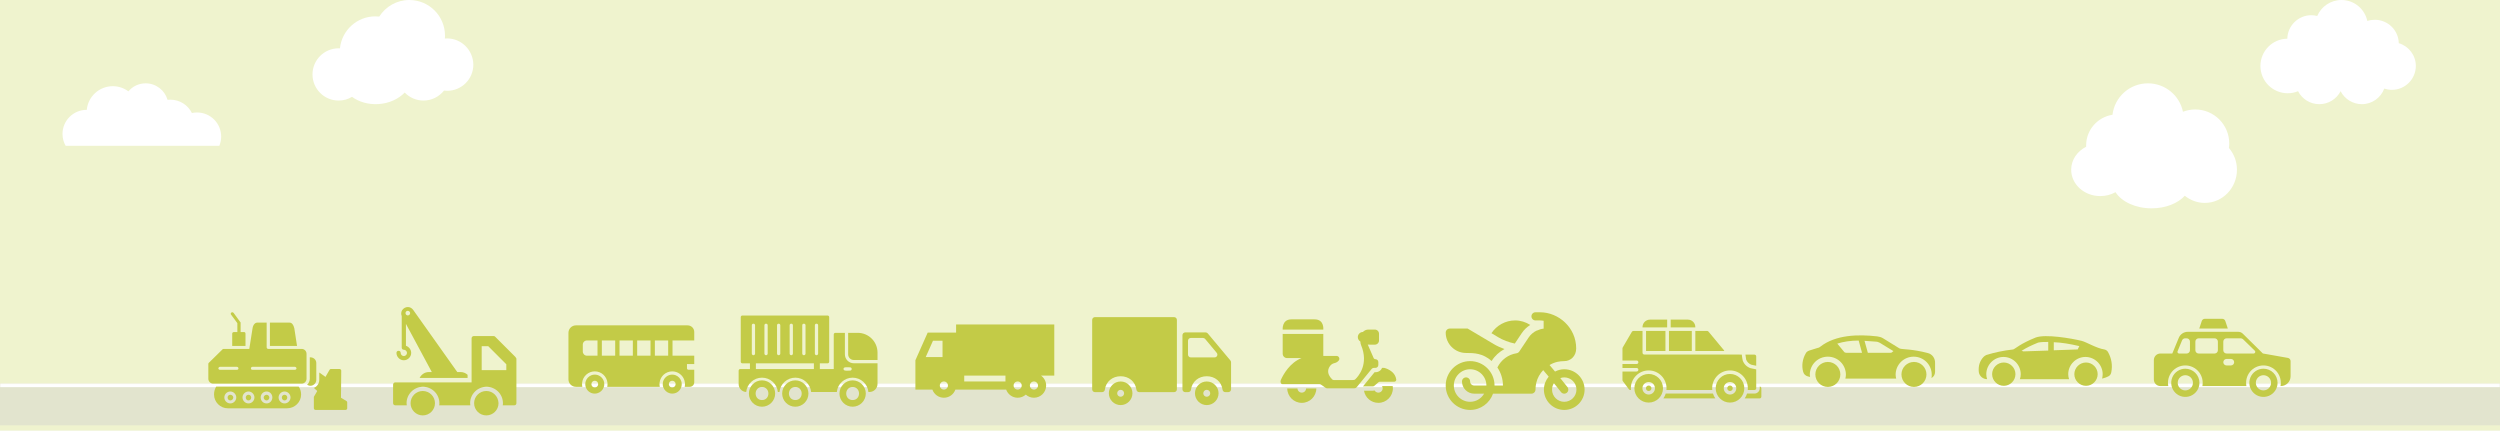 <svg width="1440" height="248" viewBox="0 0 1440 248" fill="none" xmlns="http://www.w3.org/2000/svg">
<rect width="1440" height="248" fill="#F4F6E4"/>
<rect width="1440" height="248" fill="#EFF3CE"/>
<path d="M1283.86 85.218C1283.98 84.406 1284.05 83.532 1284.05 82.657C1284.05 71.854 1275.3 63.049 1264.44 63.049C1261.94 63.049 1259.57 63.549 1257.38 64.361C1255.45 54.994 1247.14 48 1237.21 48C1226.66 48 1217.98 55.931 1216.79 66.109C1208.24 67.421 1201.62 74.789 1201.62 83.719C1201.62 83.969 1201.62 84.281 1201.62 84.531C1196.5 87.091 1193 92.087 1193 97.769C1193 106.137 1200.49 112.944 1209.74 112.944C1212.98 112.944 1215.98 112.132 1218.54 110.696C1222.04 116.191 1230.03 120 1239.33 120C1247.39 120 1254.45 117.128 1258.44 112.756C1261.63 115.317 1265.62 116.878 1269.93 116.878C1280.17 116.878 1288.48 108.323 1288.48 97.769C1288.48 92.961 1286.73 88.59 1283.86 85.218Z" fill="white"/>
<path d="M257.525 22.132C257.082 22.132 256.64 22.132 256.26 22.195C256.324 21.626 256.324 21.12 256.324 20.551C256.324 9.232 247.155 0 235.773 0C228.501 0 222.114 3.794 218.446 9.548C217.688 9.485 216.992 9.422 216.233 9.422C205.61 9.422 196.884 17.453 195.809 27.823C195.556 27.823 195.303 27.823 195.05 27.823C186.766 27.823 180 34.526 180 42.873C180 51.157 186.703 57.922 195.05 57.922C197.895 57.922 200.488 57.164 202.764 55.773C206.685 58.681 212.123 60.325 218.004 59.946C224.201 59.567 229.576 56.974 233.117 53.306C235.836 56.152 239.693 57.922 243.93 57.922C248.736 57.922 252.972 55.646 255.755 52.168C256.387 52.231 256.956 52.295 257.588 52.295C265.872 52.295 272.638 45.592 272.638 37.245C272.575 28.898 265.809 22.132 257.525 22.132Z" fill="white"/>
<path d="M126.333 84C126.999 82.358 127.398 80.538 127.398 78.673C127.398 70.994 121.184 64.779 113.504 64.779C112.483 64.779 111.507 64.912 110.53 65.09C108.266 60.518 103.561 57.411 98.101 57.411C97.568 57.411 97.036 57.455 96.503 57.499C94.95 52.039 89.889 48 83.896 48C79.901 48 76.35 49.776 73.953 52.617C71.423 50.752 68.316 49.642 64.986 49.642C57.13 49.642 50.693 55.635 49.983 63.27C49.938 63.27 49.938 63.27 49.894 63.27C42.215 63.27 36 69.485 36 77.164C36 79.65 36.666 82.002 37.82 84H126.333Z" fill="white"/>
<path d="M1381.7 24.864C1381.53 17.399 1375.41 11.394 1367.89 11.394C1366.38 11.394 1364.92 11.618 1363.57 12.067C1362.11 5.164 1355.99 0 1348.7 0C1342.41 0 1337.02 3.817 1334.72 9.205C1333.6 8.924 1332.48 8.756 1331.3 8.756C1323.78 8.756 1317.66 14.818 1317.49 22.282C1308.9 22.395 1302 29.411 1302 37.998C1302 46.698 1309.07 53.714 1317.72 53.714C1319.79 53.714 1321.81 53.321 1323.67 52.535C1325.97 56.969 1330.57 60 1335.96 60C1341.29 60 1345.89 56.969 1348.19 52.535C1350.49 56.969 1355.1 60 1360.43 60C1366.32 60 1371.37 56.296 1373.34 51.02C1374.68 51.469 1376.14 51.749 1377.72 51.749C1385.35 51.749 1391.52 45.575 1391.52 37.942C1391.52 31.824 1387.37 26.548 1381.7 24.864Z" fill="white"/>
<mask id="path-5-inside-1_11_49653" fill="white">
<path d="M0 221H1440V245H0V221Z"/>
</mask>
<path d="M0 221H1440V245H0V221Z" fill="#F0F1D5"/>
<path d="M0 221H1440V245H0V221Z" fill="#E2E4CE"/>
<path d="M0 223H1440V219H0V223Z" fill="white" mask="url(#path-5-inside-1_11_49653)"/>
<g clip-path="url(#clip0_11_49653)">
<path fill-rule="evenodd" clip-rule="evenodd" d="M173.748 220.969H122.811C121.248 220.969 119.998 219.719 119.998 218.156V209.562C119.998 209.25 120.154 209.094 120.311 208.938L128.123 201.281C128.279 201.125 128.436 200.969 128.748 200.969H143.592L145.467 189.094C145.779 187.062 146.873 185.812 148.279 185.812H153.592V200.031C153.592 200.656 154.061 200.969 154.529 200.969H171.404H173.748C175.311 200.969 176.561 202.219 176.561 203.781V218.156C176.561 219.719 175.311 220.969 173.748 220.969ZM169.842 213H145.467C144.842 213 144.529 212.688 144.529 212.219C144.529 211.75 144.842 211.281 145.467 211.281H169.842C170.311 211.281 170.779 211.75 170.779 212.219C170.779 212.688 170.311 213 169.842 213ZM136.404 213H126.717C126.248 213 125.779 212.688 125.779 212.219C125.779 211.75 126.248 211.281 126.717 211.281H136.404C137.029 211.281 137.342 211.75 137.342 212.219C137.342 212.688 137.029 213 136.404 213ZM155.467 185.812H166.717C168.123 185.812 169.061 187.062 169.529 189.094L171.092 199.25H155.467V185.812Z" fill="#C3CB47"/>
<path fill-rule="evenodd" clip-rule="evenodd" d="M133.748 199.25V192.219C133.748 191.594 134.217 191.281 134.686 191.281H140.623C141.092 191.281 141.404 191.594 141.404 192.219V199.25H133.748Z" fill="#C3CB47"/>
<path fill-rule="evenodd" clip-rule="evenodd" d="M137.654 193C137.186 193 136.717 192.688 136.717 192.219V186.125L133.123 181.282C132.811 180.969 132.811 180.344 133.279 180.032C133.592 179.719 134.217 179.875 134.529 180.188L138.279 185.344C138.436 185.5 138.592 185.657 138.592 185.813V192.219C138.592 192.688 138.123 193 137.654 193Z" fill="#C3CB47"/>
<path fill-rule="evenodd" clip-rule="evenodd" d="M178.748 222.219C178.123 222.219 177.342 221.906 176.873 221.594C177.811 220.812 178.436 219.562 178.436 218.156V205.812H178.748C180.623 205.812 182.186 207.219 182.186 209.094V218.781C182.186 220.656 180.623 222.219 178.748 222.219Z" fill="#C3CB47"/>
<path fill-rule="evenodd" clip-rule="evenodd" d="M199.061 236.125H181.717C181.248 236.125 180.779 235.656 180.779 235.188V228.781C180.779 228.625 180.779 228.469 180.936 228.312L189.842 213C189.998 212.688 190.311 212.531 190.623 212.531H195.623C195.936 212.531 196.092 212.688 196.248 212.844C196.404 213 196.561 213.156 196.561 213.469L196.404 229.094L199.529 230.969C199.842 231.125 199.998 231.438 199.998 231.75V235.188C199.998 235.656 199.529 236.125 199.061 236.125Z" fill="#C3CB47"/>
<path fill-rule="evenodd" clip-rule="evenodd" d="M165.311 235.188H131.248C126.873 235.188 123.279 231.594 123.279 227.219C123.279 225.5 123.748 223.938 124.529 222.688H172.029C172.967 223.938 173.436 225.5 173.436 227.219C173.436 231.594 169.842 235.188 165.311 235.188ZM132.654 232.375C130.779 232.375 129.217 230.812 129.217 228.938C129.217 227.062 130.779 225.5 132.654 225.5C134.529 225.5 136.092 227.062 136.092 228.938C136.092 230.812 134.529 232.375 132.654 232.375ZM132.654 227.375C131.717 227.375 131.092 228.156 131.092 228.938C131.092 229.875 131.717 230.656 132.654 230.656C133.592 230.656 134.373 229.875 134.373 228.938C134.373 228.156 133.592 227.375 132.654 227.375ZM143.123 232.375C141.248 232.375 139.686 230.812 139.686 228.938C139.686 227.062 141.248 225.5 143.123 225.5C144.998 225.5 146.561 227.062 146.561 228.938C146.561 230.812 144.998 232.375 143.123 232.375ZM143.123 227.375C142.186 227.375 141.561 228.156 141.561 228.938C141.561 229.875 142.186 230.656 143.123 230.656C144.061 230.656 144.686 229.875 144.686 228.938C144.686 228.156 144.061 227.375 143.123 227.375ZM153.592 232.375C151.561 232.375 150.154 230.812 150.154 228.938C150.154 227.062 151.561 225.5 153.592 225.5C155.467 225.5 156.873 227.062 156.873 228.938C156.873 230.812 155.467 232.375 153.592 232.375ZM153.592 227.375C152.654 227.375 151.873 228.156 151.873 228.938C151.873 229.875 152.654 230.656 153.592 230.656C154.373 230.656 155.154 229.875 155.154 228.938C155.154 228.156 154.373 227.375 153.592 227.375ZM163.904 232.375C162.029 232.375 160.467 230.812 160.467 228.938C160.467 227.062 162.029 225.5 163.904 225.5C165.779 225.5 167.342 227.062 167.342 228.938C167.342 230.812 165.779 232.375 163.904 232.375ZM163.904 227.375C162.967 227.375 162.342 228.156 162.342 228.938C162.342 229.875 162.967 230.656 163.904 230.656C164.842 230.656 165.467 229.875 165.467 228.938C165.467 228.156 164.842 227.375 163.904 227.375Z" fill="#C3CB47"/>
<path d="M183.904 214.562L188.748 218C189.217 218.312 189.217 218.938 188.904 219.25C188.748 219.562 188.592 219.719 188.279 219.719C188.123 219.719 187.811 219.562 187.654 219.562L187.498 219.406L184.686 224.562C184.842 224.875 184.842 225.344 184.529 225.656C184.373 225.812 184.217 225.969 183.904 225.969C183.748 225.969 183.436 225.812 183.279 225.656L180.779 223.469C182.654 222.688 183.904 220.812 183.904 218.781V214.562Z" fill="#C3CB47"/>
</g>
<path d="M296.847 205.576L285.211 193.94C284.968 193.697 284.726 193.576 284.362 193.576H272.847C272.241 193.576 271.635 194.182 271.635 194.788V220.243H227.635C227.029 220.243 226.423 220.849 226.423 221.455V232.243C226.423 232.97 227.029 233.455 227.635 233.455H234.302C234.302 233.091 234.18 232.606 234.18 232.243C234.18 227.031 238.423 222.788 243.635 222.788C248.847 222.788 253.09 227.031 253.09 232.243C253.09 232.606 253.09 233.091 252.968 233.455H270.908C270.908 233.091 270.786 232.606 270.786 232.243C270.786 227.031 275.029 222.788 280.241 222.788C285.453 222.788 289.696 227.031 289.696 232.243C289.696 232.606 289.696 233.091 289.574 233.455H296.241C296.968 233.455 297.453 232.97 297.453 232.243V206.546C297.211 206.182 297.09 205.819 296.847 205.576ZM291.514 213.213H277.453V199.394H281.211L291.635 209.819V213.213H291.514Z" fill="#C3CB47"/>
<path d="M280.12 225.212C276.241 225.212 273.09 228.363 273.09 232.242C273.09 236.121 276.241 239.273 280.12 239.273C283.999 239.273 287.15 236.121 287.15 232.242C287.029 228.363 283.999 225.212 280.12 225.212Z" fill="#C3CB47"/>
<path d="M243.514 225.212C239.635 225.212 236.483 228.363 236.483 232.242C236.483 236.121 239.635 239.273 243.514 239.273C247.392 239.273 250.544 236.121 250.544 232.242C250.544 228.363 247.392 225.212 243.514 225.212Z" fill="#C3CB47"/>
<path d="M232.605 207.515C234.908 207.515 236.847 205.576 236.847 203.273C236.847 201.333 235.514 199.758 233.817 199.152V186.546L248.726 214.303H247.029C244.605 214.303 242.665 215.758 241.696 217.697H269.332V215.879C268.241 214.909 266.908 214.303 265.332 214.303H263.393L237.938 178.424C237.211 177.455 236.12 176.849 234.908 176.849C233.574 176.849 232.362 177.576 231.635 178.667C231.029 179.637 230.908 180.97 231.393 182.061V200.243C231.393 200.97 231.877 201.455 232.605 201.455C233.574 201.455 234.423 202.303 234.423 203.273C234.423 204.243 233.574 205.091 232.605 205.091C231.635 205.091 230.787 204.243 230.787 203.273C230.787 202.546 230.302 202.061 229.574 202.061C228.847 202.061 228.362 202.546 228.362 203.273C228.362 205.576 230.302 207.515 232.605 207.515ZM234.908 179.03C235.635 179.03 236.241 179.637 236.241 180.364C236.241 181.091 235.635 181.697 234.908 181.697C234.18 181.697 233.574 181.091 233.574 180.364C233.574 179.637 234.059 179.03 234.908 179.03Z" fill="#C3CB47"/>
<path d="M343.458 215.848C339.553 215.257 336.278 218.793 337.328 222.735C337.814 224.557 339.288 226.031 341.111 226.517C345.052 227.568 348.588 224.292 347.997 220.386C347.648 218.081 345.763 216.197 343.458 215.848ZM342.602 223.205C341.515 223.205 340.641 222.33 340.641 221.243C340.641 220.169 341.515 219.294 342.602 219.294C343.677 219.294 344.551 220.169 344.551 221.243C344.551 222.33 343.677 223.205 342.602 223.205Z" fill="#C3CB47"/>
<path d="M392.479 222.735C393.529 218.793 390.254 215.257 386.349 215.848C384.044 216.197 382.159 218.081 381.81 220.386C381.219 224.292 384.755 227.568 388.697 226.517C390.519 226.031 391.993 224.557 392.479 222.735ZM387.205 223.205C386.13 223.205 385.256 222.33 385.256 221.243C385.256 220.169 386.13 219.294 387.205 219.294C388.292 219.294 389.166 220.169 389.166 221.243C389.166 222.33 388.292 223.205 387.205 223.205Z" fill="#C3CB47"/>
<path d="M327.422 191.72V218.507C327.422 220.877 329.361 222.817 331.732 222.817H335.43C335.318 222.317 335.256 221.78 335.256 221.243C335.256 220.93 335.28 220.618 335.318 220.318C335.768 216.707 338.866 213.909 342.602 213.909C346.338 213.909 349.424 216.707 349.873 220.318C349.911 220.618 349.936 220.93 349.936 221.243C349.936 221.78 349.873 222.317 349.761 222.817H380.046C379.934 222.317 379.871 221.78 379.871 221.243C379.871 220.93 379.896 220.618 379.934 220.318C380.384 216.707 383.47 213.909 387.205 213.909C390.466 213.909 393.227 216.033 394.189 218.969C394.327 219.406 394.427 219.856 394.489 220.318C394.527 220.618 394.552 220.93 394.552 221.243C394.552 221.78 394.489 222.317 394.377 222.817H397.293C398.725 222.817 399.887 221.656 399.887 220.224V218.507V214.508V212.984H396.551C396.082 212.984 395.701 212.604 395.701 212.135V209.711H399.887V208.337V207.375V204.876H394.189H387.368V196.105H394.189H399.887V193.606V193.194V191.217C399.887 189.114 398.182 187.409 396.079 187.409H394.189H331.732C329.361 187.409 327.422 189.349 327.422 191.72ZM377.198 196.105H384.869V204.876H377.198V196.105ZM367.015 196.105H374.699V204.876H367.015V196.105ZM356.845 196.105H364.516V204.876H356.845V196.105ZM346.663 196.105H354.346V204.876H346.663V196.105ZM335.693 198.479C335.693 197.168 336.756 196.105 338.067 196.105H344.164V204.876H338.067C336.755 204.876 335.693 203.801 335.693 202.502V198.479Z" fill="#C3CB47"/>
<g clip-path="url(#clip1_11_49653)">
<path fill-rule="evenodd" clip-rule="evenodd" d="M500.812 225.785H500.203C499.781 221.146 495.845 217.537 491.111 217.537C486.378 217.537 482.441 221.146 482.019 225.785H467.21C466.741 221.146 462.851 217.537 458.118 217.537C453.337 217.537 449.447 221.146 448.979 225.785H448.041C447.573 221.146 443.683 217.537 438.903 217.537C434.169 217.537 430.279 221.146 429.811 225.785C427.374 225.692 425.452 223.676 425.452 221.192V213.506C425.452 212.991 425.874 212.569 426.389 212.569H480.238V192.651C480.238 192.136 480.66 191.714 481.176 191.714H486.659V204.086C486.659 206.945 488.955 209.242 491.814 209.242H505.452V221.192C505.405 223.723 503.343 225.785 500.812 225.785ZM489.658 213.46C487.831 213.46 485.862 213.835 485.862 212.522C485.862 211.21 487.831 211.585 489.658 211.585C490.877 211.585 490.877 213.46 489.658 213.46ZM488.534 191.714H494.064C500.344 191.714 505.452 196.822 505.452 203.102V207.367H491.814C489.986 207.367 488.534 205.914 488.534 204.086V191.714Z" fill="#C3CB47"/>
<path fill-rule="evenodd" clip-rule="evenodd" d="M458.118 234.269C453.9 234.269 450.525 230.847 450.525 226.676C450.525 222.505 453.9 219.084 458.118 219.084C462.289 219.084 465.663 222.505 465.663 226.676C465.663 230.847 462.289 234.269 458.118 234.269ZM458.118 230.426C453.197 230.426 453.197 222.927 458.118 222.927C462.992 222.927 462.992 230.426 458.118 230.426Z" fill="#C3CB47"/>
<path fill-rule="evenodd" clip-rule="evenodd" d="M438.903 234.269C434.732 234.269 431.357 230.847 431.357 226.676C431.357 222.505 434.732 219.084 438.903 219.084C443.121 219.084 446.495 222.505 446.495 226.676C446.495 230.847 443.121 234.269 438.903 234.269ZM438.903 230.426C434.029 230.426 434.029 222.927 438.903 222.927C443.824 222.927 443.824 230.426 438.903 230.426Z" fill="#C3CB47"/>
<path fill-rule="evenodd" clip-rule="evenodd" d="M491.112 234.269C486.941 234.269 483.52 230.847 483.52 226.676C483.52 222.505 486.941 219.084 491.112 219.084C495.283 219.084 498.704 222.505 498.704 226.676C498.704 230.847 495.283 234.269 491.112 234.269ZM491.112 230.426C486.191 230.426 486.191 222.927 491.112 222.927C496.033 222.927 496.033 230.426 491.112 230.426Z" fill="#C3CB47"/>
<path fill-rule="evenodd" clip-rule="evenodd" d="M476.677 209.289H427.608C427.093 209.289 426.671 208.867 426.671 208.351V182.669C426.671 182.153 427.093 181.731 427.608 181.731H476.677C477.192 181.731 477.614 182.153 477.614 182.669V208.351C477.614 208.867 477.192 209.289 476.677 209.289ZM433.982 204.602C433.466 204.602 433.045 204.18 433.045 203.665V187.355C433.045 186.137 434.919 186.137 434.919 187.355V203.665C434.919 204.18 434.497 204.602 433.982 204.602ZM441.246 204.602C440.731 204.602 440.309 204.18 440.309 203.665V187.355C440.309 186.137 442.183 186.137 442.183 187.355V203.665C442.183 204.18 441.762 204.602 441.246 204.602ZM448.51 204.602C447.995 204.602 447.573 204.18 447.573 203.665V187.355C447.573 186.137 449.448 186.137 449.448 187.355V203.665C449.448 204.18 449.026 204.602 448.51 204.602ZM455.775 204.602C455.259 204.602 454.837 204.18 454.837 203.665V187.355C454.837 186.137 456.712 186.137 456.712 187.355V203.665C456.712 204.18 456.29 204.602 455.775 204.602ZM463.039 204.602C462.523 204.602 462.101 204.18 462.101 203.665V187.355C462.101 186.137 463.976 186.137 463.976 187.355V203.665C463.976 204.18 463.554 204.602 463.039 204.602ZM470.303 204.602C469.787 204.602 469.366 204.18 469.366 203.665V187.355C469.366 186.137 471.24 186.137 471.24 187.355V203.665C471.24 204.18 470.819 204.602 470.303 204.602Z" fill="#C3CB47"/>
<path fill-rule="evenodd" clip-rule="evenodd" d="M470.491 215.241C469.553 215.241 468.803 214.444 468.803 213.506V208.351C468.803 206.102 472.225 206.102 472.225 208.351V213.506C472.225 214.444 471.428 215.241 470.491 215.241ZM433.701 215.241C432.717 215.241 431.967 214.444 431.967 213.506V208.351C431.967 206.102 435.388 206.102 435.388 208.351V213.506C435.388 214.444 434.638 215.241 433.701 215.241Z" fill="#C3CB47"/>
</g>
<g clip-path="url(#clip2_11_49653)">
<path d="M607.271 186.906H550.709V191.594H534.342L527.271 207.503V224.406H537.05C538.017 227.134 540.622 229.094 543.678 229.094C546.733 229.094 549.338 227.134 550.306 224.406H579.55C580.517 227.134 583.122 229.094 586.178 229.094C587.977 229.094 589.62 228.413 590.865 227.298C592.11 228.414 593.753 229.094 595.553 229.094C599.43 229.094 602.584 225.94 602.584 222.062C602.584 219.701 601.412 217.609 599.621 216.333H607.271V186.906ZM533.222 205.656L537.388 196.281H542.896V205.656H533.222ZM543.678 224.406C542.385 224.406 541.334 223.355 541.334 222.062C541.334 220.77 542.385 219.719 543.678 219.719C544.97 219.719 546.021 220.77 546.021 222.062C546.021 223.355 544.97 224.406 543.678 224.406ZM579.146 219.719H555.396V216.333H579.146V219.719ZM586.178 224.406C584.885 224.406 583.834 223.355 583.834 222.062C583.834 220.77 584.885 219.719 586.178 219.719C587.47 219.719 588.521 220.77 588.521 222.062C588.521 223.355 587.47 224.406 586.178 224.406ZM595.553 224.406C594.26 224.406 593.209 223.355 593.209 222.062C593.209 220.77 594.26 219.719 595.553 219.719C596.845 219.719 597.896 220.77 597.896 222.062C597.896 223.355 596.845 224.406 595.553 224.406Z" fill="#C3CB47"/>
</g>
<g clip-path="url(#clip3_11_49653)">
<path d="M695.091 219.732C691.341 219.732 688.291 222.784 688.291 226.532C688.291 230.282 691.341 233.332 695.091 233.332C698.84 233.332 701.891 230.282 701.891 226.532C701.891 222.784 698.84 219.732 695.091 219.732ZM695.091 228.532C693.988 228.532 693.091 227.636 693.091 226.532C693.091 225.429 693.988 224.532 695.091 224.532C696.194 224.532 697.091 225.429 697.091 226.532C697.091 227.636 696.194 228.532 695.091 228.532Z" fill="#C3CB47"/>
<path d="M694.44 191.466H682.691C681.807 191.466 681.091 192.183 681.091 193.066V224.266C681.091 225.149 681.807 225.866 682.691 225.866H684.388C685.18 225.866 685.881 225.295 685.984 224.51C686.612 219.699 690.449 216.715 695.092 216.715C699.734 216.715 703.572 219.699 704.2 224.51C704.302 225.295 705.003 225.866 705.796 225.866H707.491C708.374 225.866 709.091 225.149 709.091 224.266V208.666C709.091 208.29 708.959 207.927 708.718 207.639L695.667 192.039C695.363 191.676 694.913 191.466 694.44 191.466ZM684.291 204.266V196.266C684.291 195.383 685.007 194.666 685.891 194.666H692.939C693.413 194.666 693.864 194.877 694.168 195.242L700.834 203.242C701.702 204.284 700.961 205.866 699.604 205.866H685.891C685.007 205.866 684.291 205.15 684.291 204.266Z" fill="#C3CB47"/>
<path d="M630.691 225.867H634.788C635.58 225.867 636.281 225.297 636.384 224.511C637.012 219.7 640.849 216.716 645.492 216.716C650.134 216.716 653.972 219.7 654.6 224.511C654.702 225.297 655.403 225.867 656.196 225.867H676.291C677.174 225.867 677.891 225.15 677.891 224.267V184.267C677.891 183.384 677.174 182.667 676.291 182.667H630.691C629.807 182.667 629.091 183.384 629.091 184.267V224.267C629.091 225.15 629.807 225.867 630.691 225.867Z" fill="#C3CB47"/>
<path d="M645.491 219.732C641.742 219.732 638.691 222.784 638.691 226.532C638.691 230.282 641.742 233.332 645.491 233.332C649.24 233.332 652.291 230.282 652.291 226.532C652.291 222.784 649.24 219.732 645.491 219.732ZM645.491 228.532C644.388 228.532 643.491 227.636 643.491 226.532C643.491 225.429 644.388 224.532 645.491 224.532C646.595 224.532 647.491 225.429 647.491 226.532C647.491 227.636 646.595 228.532 645.491 228.532Z" fill="#C3CB47"/>
</g>
<path d="M791.361 211.89H792.273C793.183 211.89 793.921 211.152 793.921 210.242V208.552C793.921 207.642 793.183 206.905 792.273 206.905C791.812 206.905 791.395 206.632 791.211 206.21L787.842 198.505C787.95 198.512 791.902 198.525 791.902 198.525C793.231 198.525 794.313 197.444 794.313 196.114V192.246C794.313 190.917 793.232 189.835 791.902 189.835H788.163C786.958 189.835 785.843 190.355 785.028 191.215C783.411 191.237 782.101 192.556 782.101 194.18C782.101 195.269 782.697 196.212 783.573 196.729C783.573 197.415 783.693 198.099 783.962 198.739C788.583 209.739 782.493 216.695 780.635 218.476C780.327 218.771 779.928 218.931 778.888 218.931H768.411C767.987 218.931 767.57 218.772 767.272 218.471C763.727 214.889 765.065 212.011 766.387 210.466C767.008 209.741 767.881 209.324 768.811 209.106C769.811 208.872 770.551 208.319 771.092 207.691C772 206.639 771.203 205.001 769.815 205.001H762.22V192.336H738.828V203.751C738.828 205.13 739.95 206.251 741.328 206.251H749.668C742.995 208.959 739.288 215.446 737.723 218.942C737.353 219.77 737.653 221.257 738.681 221.257H759.971C760.308 221.257 760.638 221.361 760.916 221.555L763.502 223.366C763.78 223.56 764.108 223.664 764.447 223.664H780.165C780.658 223.664 781.127 223.442 781.44 223.06L790.087 212.494C790.4 212.111 790.867 211.89 791.361 211.89Z" fill="#C3CB47"/>
<path d="M757.22 183.954H743.829C738.274 183.954 738.829 189.838 738.829 189.838H762.22C762.22 189.838 762.904 183.954 757.22 183.954Z" fill="#C3CB47"/>
<path d="M796.05 222.383C796.277 222.758 796.415 223.194 796.415 223.664C796.415 225.04 795.299 226.157 793.923 226.157C793.002 226.157 792.205 225.65 791.774 224.908C791.467 224.99 791.15 225.048 790.828 225.048H785.664C786.327 229.013 789.773 232.048 793.924 232.048C798.545 232.048 802.307 228.287 802.307 223.665C802.307 223.234 802.267 222.807 802.202 222.384H796.052L796.05 222.383Z" fill="#C3CB47"/>
<path d="M749.833 226.157C748.488 226.157 747.4 225.09 747.35 223.758H741.454C741.505 228.337 745.242 232.047 749.833 232.047C754.424 232.047 758.16 228.335 758.21 223.758H752.315C752.265 225.09 751.177 226.157 749.833 226.157Z" fill="#C3CB47"/>
<path d="M797.259 211.89H796.077C794.895 214.782 791.766 214.39 791.766 214.39L785.09 222.547H790.827C791.105 222.547 791.374 222.447 791.585 222.266L794.026 220.163C794.236 219.982 794.505 219.882 794.784 219.882H803.08C803.771 219.882 804.33 219.276 804.236 218.591C803.501 213.232 797.329 211.89 797.259 211.89Z" fill="#C3CB47"/>
<g clip-path="url(#clip4_11_49653)">
<path d="M901.009 212.688C899.089 212.688 897.302 213.196 895.701 214.018L892.533 210.253C893.937 209.423 895.456 208.785 897.062 208.425C898.371 208.131 899.669 208.023 901.022 208.002C902.768 208.016 904.487 207.327 905.773 206.052C907.115 204.725 907.884 202.878 907.884 200.694C907.884 188.69 897.771 179.875 887.095 179.875H884.446C883.151 179.875 882.103 180.924 882.103 182.219C882.103 183.514 883.151 184.562 884.446 184.562H887.095C887.793 184.562 888.459 184.683 889.134 184.769V189.298C887.773 189.422 886.491 189.843 885.278 190.407C885.263 190.39 885.243 190.378 885.229 190.36C883.305 191.26 881.647 192.667 880.445 194.469L875.11 202.47C874.744 203.017 874.167 203.386 873.515 203.486C868.77 204.216 864.657 207.241 862.497 211.658C864.499 214.65 865.696 218.214 865.696 222.062H860.853C860.853 214.308 854.545 208 846.79 208C839.036 208 832.728 214.308 832.728 222.062C832.728 229.817 839.036 236.125 846.79 236.125C852.893 236.125 858.047 232.194 859.989 226.75H882.103C883.398 226.75 884.446 225.701 884.446 224.406C884.446 223.104 884.602 221.774 884.906 220.456C885.545 217.719 886.968 215.228 888.879 213.193L892.042 216.953C890.35 218.984 889.29 221.561 889.29 224.406C889.29 230.867 894.548 236.125 901.009 236.125C907.47 236.125 912.728 230.867 912.728 224.406C912.728 217.945 907.47 212.688 901.009 212.688ZM846.79 231.438C841.62 231.438 837.415 227.233 837.415 222.062C837.415 216.892 841.62 212.688 846.79 212.688C851.96 212.688 856.165 216.892 856.165 222.062H849.134C847.84 222.062 846.79 221.012 846.79 219.719C846.79 218.424 845.741 217.375 844.446 217.375C843.151 217.375 842.103 218.424 842.103 219.719C842.103 223.596 845.257 226.75 849.134 226.75H854.861C853.235 229.539 850.245 231.438 846.79 231.438ZM901.009 231.438C897.132 231.438 893.978 228.283 893.978 224.406C893.978 223.048 894.382 221.79 895.052 220.714L899.178 225.871C899.993 226.887 901.468 227.041 902.474 226.237C903.483 225.427 903.648 223.953 902.84 222.941L898.719 217.79C899.44 217.539 900.203 217.375 901.009 217.375C904.886 217.375 908.04 220.529 908.04 224.406C908.04 228.283 904.886 231.438 901.009 231.438Z" fill="#C3CB47"/>
<path d="M872.53 197.892L876.545 191.868C877.829 189.942 879.512 188.377 881.424 187.162C878.852 185.538 875.887 184.562 872.727 184.562C867.19 184.562 862.074 187.385 859.063 191.912L862.812 194.162C865.824 195.969 869.121 197.178 872.53 197.892Z" fill="#C3CB47"/>
<path d="M860.4 198.181L845.36 189.25H835.071C833.776 189.25 832.728 190.299 832.728 191.594C832.728 198.055 837.985 203.312 844.446 203.312C849.134 203.312 853.998 203.414 859.208 207.944C859.228 207.907 859.228 207.865 859.251 207.828C861.069 204.905 863.636 202.638 866.579 201.045C864.449 200.266 862.363 199.357 860.4 198.181Z" fill="#C3CB47"/>
</g>
<g clip-path="url(#clip5_11_49653)">
<path fill-rule="evenodd" clip-rule="evenodd" d="M1010.57 224.658H1006.71C1006.74 224.324 1006.76 223.986 1006.76 223.643C1006.76 217.975 1002.15 213.365 996.483 213.365C990.815 213.365 986.206 217.975 986.206 223.643C986.206 223.986 986.223 224.324 986.256 224.658H959.872C959.904 224.324 959.922 223.986 959.922 223.643C959.922 217.975 955.312 213.365 949.644 213.365C943.976 213.365 939.367 217.975 939.367 223.643C939.367 223.986 939.384 224.324 939.417 224.658H939.079C938.757 224.658 938.455 224.507 938.264 224.249L934.744 219.52C934.613 219.344 934.543 219.132 934.543 218.913V213.985H942.692C943.252 213.985 943.707 213.53 943.707 212.969C943.707 212.408 943.252 211.954 942.692 211.954H934.543V209.679H942.692C943.252 209.679 943.707 209.225 943.707 208.664C943.707 208.103 943.252 207.648 942.692 207.648H934.543V200.656C934.543 200.475 934.591 200.298 934.682 200.142L939.961 191.124C940.143 190.812 940.477 190.621 940.838 190.621H946.094V203.191C946.094 203.752 946.549 204.207 947.11 204.207H974.478H975.494H995.156L1003.26 204.235C1003.46 205.773 1003.69 207.297 1003.82 207.67C1004.56 209.754 1006.24 211.397 1008.35 212.085C1008.68 212.193 1010.1 212.485 1011.58 212.761V223.643C1011.58 224.204 1011.13 224.658 1010.57 224.658ZM1005.36 204.242L1010.57 204.26C1011.13 204.261 1011.58 204.715 1011.58 205.275V210.673C1010.24 210.401 1008.87 210.119 1008.74 210.069C1007.41 209.558 1006.34 208.503 1005.8 207.176C1005.74 207.024 1005.55 205.601 1005.36 204.242ZM948.126 190.621H959.296V202.176H948.126V190.621ZM961.327 202.176V190.621H974.478V202.176H961.327Z" fill="#C3CB47"/>
<path fill-rule="evenodd" clip-rule="evenodd" d="M976.51 202.176V190.621H983.293C983.595 190.621 983.881 190.755 984.074 190.988L993.114 201.878V202.176L976.51 202.176Z" fill="#C3CB47"/>
<path fill-rule="evenodd" clip-rule="evenodd" d="M962.317 188.59V184.109H972.237C974.593 184.109 976.509 186.026 976.509 188.381V188.59H974.478H962.317ZM946.094 188.59V188.381C946.094 186.026 948.01 184.109 950.366 184.109H960.286V188.59H946.094Z" fill="#C3CB47"/>
<path fill-rule="evenodd" clip-rule="evenodd" d="M949.644 231.89C945.097 231.89 941.397 228.191 941.397 223.644C941.397 219.097 945.097 215.397 949.644 215.397C954.191 215.397 957.89 219.097 957.89 223.644C957.891 228.191 954.191 231.89 949.644 231.89ZM949.644 227.257C947.652 227.257 946.031 225.636 946.031 223.644C946.031 221.651 947.652 220.031 949.644 220.031C951.636 220.031 953.257 221.651 953.257 223.644C953.257 225.636 951.637 227.257 949.644 227.257ZM949.644 222.062C948.772 222.062 948.062 222.771 948.062 223.644C948.062 224.516 948.772 225.226 949.644 225.226C950.516 225.226 951.226 224.516 951.226 223.644C951.226 222.771 950.516 222.062 949.644 222.062Z" fill="#C3CB47"/>
<path fill-rule="evenodd" clip-rule="evenodd" d="M996.483 231.89C991.936 231.89 988.236 228.191 988.236 223.644C988.236 219.097 991.936 215.397 996.483 215.397C1001.03 215.397 1004.73 219.097 1004.73 223.644C1004.73 228.191 1001.03 231.89 996.483 231.89ZM996.483 227.257C994.49 227.257 992.87 225.636 992.87 223.644C992.87 221.651 994.49 220.031 996.483 220.031C998.475 220.031 1000.1 221.651 1000.1 223.644C1000.1 225.636 998.475 227.257 996.483 227.257ZM996.483 222.062C995.61 222.062 994.901 222.771 994.901 223.644C994.901 224.516 995.61 225.226 996.483 225.226C997.355 225.226 998.065 224.516 998.065 223.644C998.065 222.771 997.355 222.062 996.483 222.062Z" fill="#C3CB47"/>
<path fill-rule="evenodd" clip-rule="evenodd" d="M1013.53 229.492H1004.93C1005.52 228.642 1005.99 227.699 1006.3 226.69H1010.57C1012.25 226.69 1013.62 225.325 1013.62 223.643V222.632C1014.14 222.677 1014.54 223.112 1014.54 223.644V228.476C1014.54 229.037 1014.09 229.492 1013.53 229.492ZM988.037 229.492H958.092C958.682 228.642 959.148 227.699 959.462 226.69H986.667C986.981 227.699 987.446 228.642 988.037 229.492Z" fill="#C3CB47"/>
</g>
<path d="M1110.44 203.36C1101.32 200.96 1095.72 201.28 1094.44 200.8C1093.8 200.64 1094.44 200.8 1084.68 194.88C1083.72 194.24 1082.44 193.92 1081.32 193.76C1070.28 192.48 1057.32 192.8 1048.52 199.68C1048.04 200 1047.72 200.32 1047.24 200.32L1042.12 201.92C1041.16 202.24 1040.36 202.88 1040.04 203.68C1038.28 206.72 1037.64 210.56 1038.6 214.08C1038.92 215.52 1040.04 216.48 1041.32 216.8L1042.6 217.12C1042.6 216.64 1042.44 216.32 1042.44 215.84C1042.44 210.08 1047.08 205.44 1052.84 205.44C1058.6 205.44 1063.24 210.08 1063.24 215.84C1063.24 216.64 1063.08 217.44 1062.92 218.08H1092.2C1092.04 217.28 1091.88 216.64 1091.88 215.84C1091.88 210.08 1096.52 205.44 1102.28 205.44C1108.04 205.44 1112.68 210.08 1112.68 215.84C1112.68 216.48 1112.68 217.12 1112.52 217.76C1113.8 217.12 1114.6 215.68 1114.6 214.24V209.28C1114.76 206.4 1113 204 1110.44 203.36ZM1063.4 203.2C1062.92 203.2 1062.44 203.04 1062.12 202.56L1058.28 197.92C1061.8 196.8 1065.96 196.16 1070.6 196.16L1072.52 203.2H1063.4ZM1089.64 203.04C1089.32 203.2 1089.16 203.2 1088.84 203.2H1075.88L1073.96 196.32C1076.2 196.48 1078.44 196.64 1080.68 196.8C1081.32 196.8 1082.12 197.12 1082.76 197.44L1090.6 202.24L1089.64 203.04Z" fill="#C3CB47"/>
<path d="M1052.84 222.879C1056.82 222.879 1060.04 219.656 1060.04 215.679C1060.04 211.703 1056.82 208.479 1052.84 208.479C1048.87 208.479 1045.64 211.703 1045.64 215.679C1045.64 219.656 1048.87 222.879 1052.84 222.879Z" fill="#C3CB47"/>
<path d="M1102.44 222.879C1106.42 222.879 1109.64 219.656 1109.64 215.679C1109.64 211.703 1106.42 208.479 1102.44 208.479C1098.47 208.479 1095.24 211.703 1095.24 215.679C1095.24 219.656 1098.47 222.879 1102.44 222.879Z" fill="#C3CB47"/>
<path d="M1214.18 202.72C1213.7 201.92 1212.9 201.44 1212.1 201.28C1207.62 200.64 1201.7 196.96 1198.98 196.32C1193.06 194.88 1178.18 192.32 1172.58 194.4C1163.46 198.08 1161.22 200.64 1159.62 201.28C1153.86 201.92 1148.74 203.04 1144.1 204.48C1143.46 204.8 1142.98 205.12 1142.5 205.6C1140.26 208 1139.46 210.88 1139.78 214.24C1140.1 216.64 1142.18 218.4 1144.58 218.4C1144.26 217.44 1144.1 216.48 1144.1 215.52C1144.1 210.08 1148.58 205.6 1154.02 205.6C1159.46 205.6 1163.94 210.08 1163.94 215.52C1163.94 216.48 1163.78 217.6 1163.46 218.4H1191.78C1191.46 217.44 1191.3 216.48 1191.3 215.52C1191.3 210.08 1195.78 205.6 1201.22 205.6C1206.66 205.6 1211.14 210.08 1211.14 215.52C1211.14 216.48 1210.98 217.28 1210.82 218.08C1211.94 217.76 1213.22 217.44 1214.66 216.64C1215.46 216.16 1215.94 215.36 1216.1 214.4C1216.9 210.4 1216.26 206.4 1214.18 202.72ZM1179.78 201.92L1165.54 202.4L1164.42 202.08C1167.14 200.32 1170.18 198.88 1173.7 197.44C1173.86 197.44 1174.02 197.28 1174.18 197.28C1175.94 196.96 1177.86 196.96 1179.78 196.96V201.92ZM1196.74 201.28L1182.98 201.76V197.12C1187.46 197.28 1192.26 198.08 1197.7 199.36L1196.74 201.28Z" fill="#C3CB47"/>
<path d="M1147.46 215.52C1147.46 211.84 1150.5 208.8 1154.18 208.8C1157.86 208.8 1160.9 211.84 1160.9 215.52C1160.9 219.2 1157.86 222.24 1154.18 222.24C1150.5 222.24 1147.46 219.2 1147.46 215.52Z" fill="#C3CB47"/>
<path d="M1208.26 215.52C1208.26 219.2 1205.22 222.24 1201.54 222.24C1197.86 222.24 1194.82 219.2 1194.82 215.52C1194.82 211.84 1197.86 208.8 1201.54 208.8C1205.22 208.8 1208.26 211.84 1208.26 215.52Z" fill="#C3CB47"/>
<path d="M1303.75 212.375C1302.14 212.375 1300.57 212.852 1299.24 213.744C1297.9 214.637 1296.86 215.906 1296.24 217.391C1295.63 218.875 1295.47 220.509 1295.78 222.085C1296.09 223.661 1296.87 225.109 1298 226.245C1299.14 227.382 1300.59 228.155 1302.16 228.469C1303.74 228.782 1305.37 228.621 1306.86 228.007C1308.34 227.392 1309.61 226.35 1310.51 225.014C1311.4 223.678 1311.88 222.107 1311.88 220.5C1311.87 218.346 1311.02 216.281 1309.49 214.757C1307.97 213.234 1305.9 212.377 1303.75 212.375ZM1303.75 224.875C1302.88 224.875 1302.04 224.618 1301.32 224.138C1300.6 223.657 1300.04 222.974 1299.71 222.174C1299.38 221.375 1299.29 220.495 1299.46 219.646C1299.63 218.798 1300.04 218.018 1300.66 217.406C1301.27 216.795 1302.05 216.378 1302.9 216.209C1303.75 216.04 1304.62 216.127 1305.42 216.458C1306.22 216.789 1306.91 217.35 1307.39 218.069C1307.87 218.789 1308.13 219.635 1308.13 220.5C1308.12 221.66 1307.66 222.772 1306.84 223.592C1306.02 224.412 1304.91 224.874 1303.75 224.875Z" fill="#C3CB47"/>
<path d="M1258.75 212.375C1257.14 212.375 1255.57 212.852 1254.24 213.744C1252.9 214.637 1251.86 215.906 1251.24 217.391C1250.63 218.875 1250.47 220.509 1250.78 222.085C1251.09 223.661 1251.87 225.109 1253 226.245C1254.14 227.382 1255.59 228.155 1257.16 228.469C1258.74 228.782 1260.37 228.621 1261.86 228.007C1263.34 227.392 1264.61 226.35 1265.51 225.014C1266.4 223.678 1266.88 222.107 1266.88 220.5C1266.87 218.346 1266.02 216.281 1264.49 214.757C1262.97 213.234 1260.9 212.377 1258.75 212.375ZM1258.75 224.875C1257.88 224.875 1257.04 224.618 1256.32 224.138C1255.6 223.657 1255.04 222.974 1254.71 222.174C1254.38 221.375 1254.29 220.495 1254.46 219.646C1254.63 218.798 1255.04 218.018 1255.66 217.406C1256.27 216.795 1257.05 216.378 1257.9 216.209C1258.75 216.04 1259.62 216.127 1260.42 216.458C1261.22 216.789 1261.91 217.35 1262.39 218.069C1262.87 218.789 1263.13 219.635 1263.13 220.5C1263.12 221.66 1262.66 222.772 1261.84 223.592C1261.02 224.412 1259.91 224.874 1258.75 224.875Z" fill="#C3CB47"/>
<path d="M1317.83 206.154L1303.4 203.599L1291.87 192.207C1291.16 191.512 1290.22 191.123 1289.23 191.125H1260.17C1259.05 191.123 1257.96 191.452 1257.04 192.072C1256.11 192.692 1255.39 193.574 1254.97 194.605L1251.25 203.625H1244.38C1243.38 203.626 1242.43 204.022 1241.72 204.725C1241.02 205.428 1240.63 206.381 1240.62 207.375V218.625C1240.63 219.619 1241.02 220.572 1241.72 221.275C1242.43 221.978 1243.38 222.374 1244.38 222.375H1248.93C1248.65 220.929 1248.7 219.439 1249.06 218.012C1249.43 216.585 1250.1 215.257 1251.04 214.121C1251.98 212.986 1253.16 212.072 1254.49 211.445C1255.82 210.817 1257.28 210.492 1258.75 210.492C1260.22 210.492 1261.68 210.817 1263.01 211.445C1264.34 212.072 1265.52 212.986 1266.46 214.121C1267.4 215.257 1268.07 216.585 1268.44 218.012C1268.8 219.439 1268.85 220.929 1268.57 222.375H1293.93C1293.65 220.929 1293.7 219.439 1294.06 218.012C1294.43 216.585 1295.1 215.257 1296.04 214.121C1296.98 212.986 1298.16 212.072 1299.49 211.445C1300.82 210.817 1302.28 210.492 1303.75 210.492C1305.22 210.492 1306.68 210.817 1308.01 211.445C1309.34 212.072 1310.52 212.986 1311.46 214.121C1312.4 215.257 1313.07 216.585 1313.44 218.012C1313.8 219.439 1313.85 220.929 1313.57 222.375H1313.75C1315.24 222.373 1316.67 221.78 1317.73 220.726C1318.78 219.671 1319.37 218.241 1319.38 216.75V208C1319.38 207.559 1319.22 207.133 1318.94 206.795C1318.65 206.458 1318.26 206.231 1317.83 206.154ZM1261.41 201.75C1261.41 202.247 1261.21 202.724 1260.86 203.076C1260.51 203.427 1260.03 203.625 1259.53 203.625H1255.15C1254.99 203.625 1254.84 203.587 1254.7 203.514C1254.57 203.442 1254.45 203.337 1254.37 203.209C1254.28 203.081 1254.23 202.934 1254.21 202.78C1254.2 202.627 1254.22 202.472 1254.28 202.33L1256.88 196.035C1257.02 195.692 1257.26 195.398 1257.57 195.192C1257.88 194.985 1258.24 194.875 1258.61 194.875H1259.53C1260.03 194.875 1260.51 195.073 1260.86 195.424C1261.21 195.776 1261.41 196.253 1261.41 196.75V201.75ZM1277.5 201.75C1277.5 202.247 1277.3 202.724 1276.95 203.076C1276.6 203.427 1276.12 203.625 1275.62 203.625H1266.41C1265.91 203.625 1265.43 203.427 1265.08 203.076C1264.73 202.724 1264.53 202.247 1264.53 201.75V196.75C1264.53 196.253 1264.73 195.776 1265.08 195.424C1265.43 195.073 1265.91 194.875 1266.41 194.875H1275.62C1276.12 194.875 1276.6 195.073 1276.95 195.424C1277.3 195.776 1277.5 196.253 1277.5 196.75V201.75ZM1285 210.5H1282.5C1282 210.5 1281.53 210.302 1281.17 209.951C1280.82 209.599 1280.62 209.122 1280.62 208.625C1280.62 208.128 1280.82 207.651 1281.17 207.299C1281.53 206.948 1282 206.75 1282.5 206.75H1285C1285.5 206.75 1285.97 206.948 1286.33 207.299C1286.68 207.651 1286.88 208.128 1286.88 208.625C1286.88 209.122 1286.68 209.599 1286.33 209.951C1285.97 210.302 1285.5 210.5 1285 210.5ZM1298.12 203.625H1282.5C1282 203.625 1281.53 203.427 1281.17 203.076C1280.82 202.724 1280.62 202.247 1280.62 201.75V196.75C1280.62 196.253 1280.82 195.776 1281.17 195.424C1281.53 195.073 1282 194.875 1282.5 194.875H1290.68C1291.17 194.875 1291.64 195.066 1291.99 195.407L1298.77 202.017C1298.9 202.147 1299 202.314 1299.03 202.496C1299.07 202.679 1299.05 202.868 1298.98 203.041C1298.91 203.213 1298.79 203.361 1298.64 203.465C1298.48 203.569 1298.3 203.625 1298.12 203.625Z" fill="#C3CB47"/>
<path d="M1281.78 184.907C1281.65 184.534 1281.42 184.209 1281.1 183.979C1280.78 183.749 1280.39 183.625 1280 183.625H1270C1269.61 183.625 1269.22 183.749 1268.9 183.979C1268.58 184.209 1268.35 184.533 1268.22 184.906L1266.77 189.25H1283.23L1281.78 184.907Z" fill="#C3CB47"/>
<defs>
<clipPath id="clip0_11_49653">
<rect width="80" height="80" fill="white" transform="translate(120 168)"/>
</clipPath>
<clipPath id="clip1_11_49653">
<rect width="80" height="80" fill="white" transform="translate(425.454 168)"/>
</clipPath>
<clipPath id="clip2_11_49653">
<rect width="80" height="80" fill="white" transform="translate(527.272 168)"/>
</clipPath>
<clipPath id="clip3_11_49653">
<rect width="80" height="80" fill="white" transform="translate(629.091 168)"/>
</clipPath>
<clipPath id="clip4_11_49653">
<rect width="80" height="80" fill="white" transform="translate(832.728 168)"/>
</clipPath>
<clipPath id="clip5_11_49653">
<rect width="80" height="80" fill="white" transform="translate(934.545 168)"/>
</clipPath>
</defs>
</svg>
